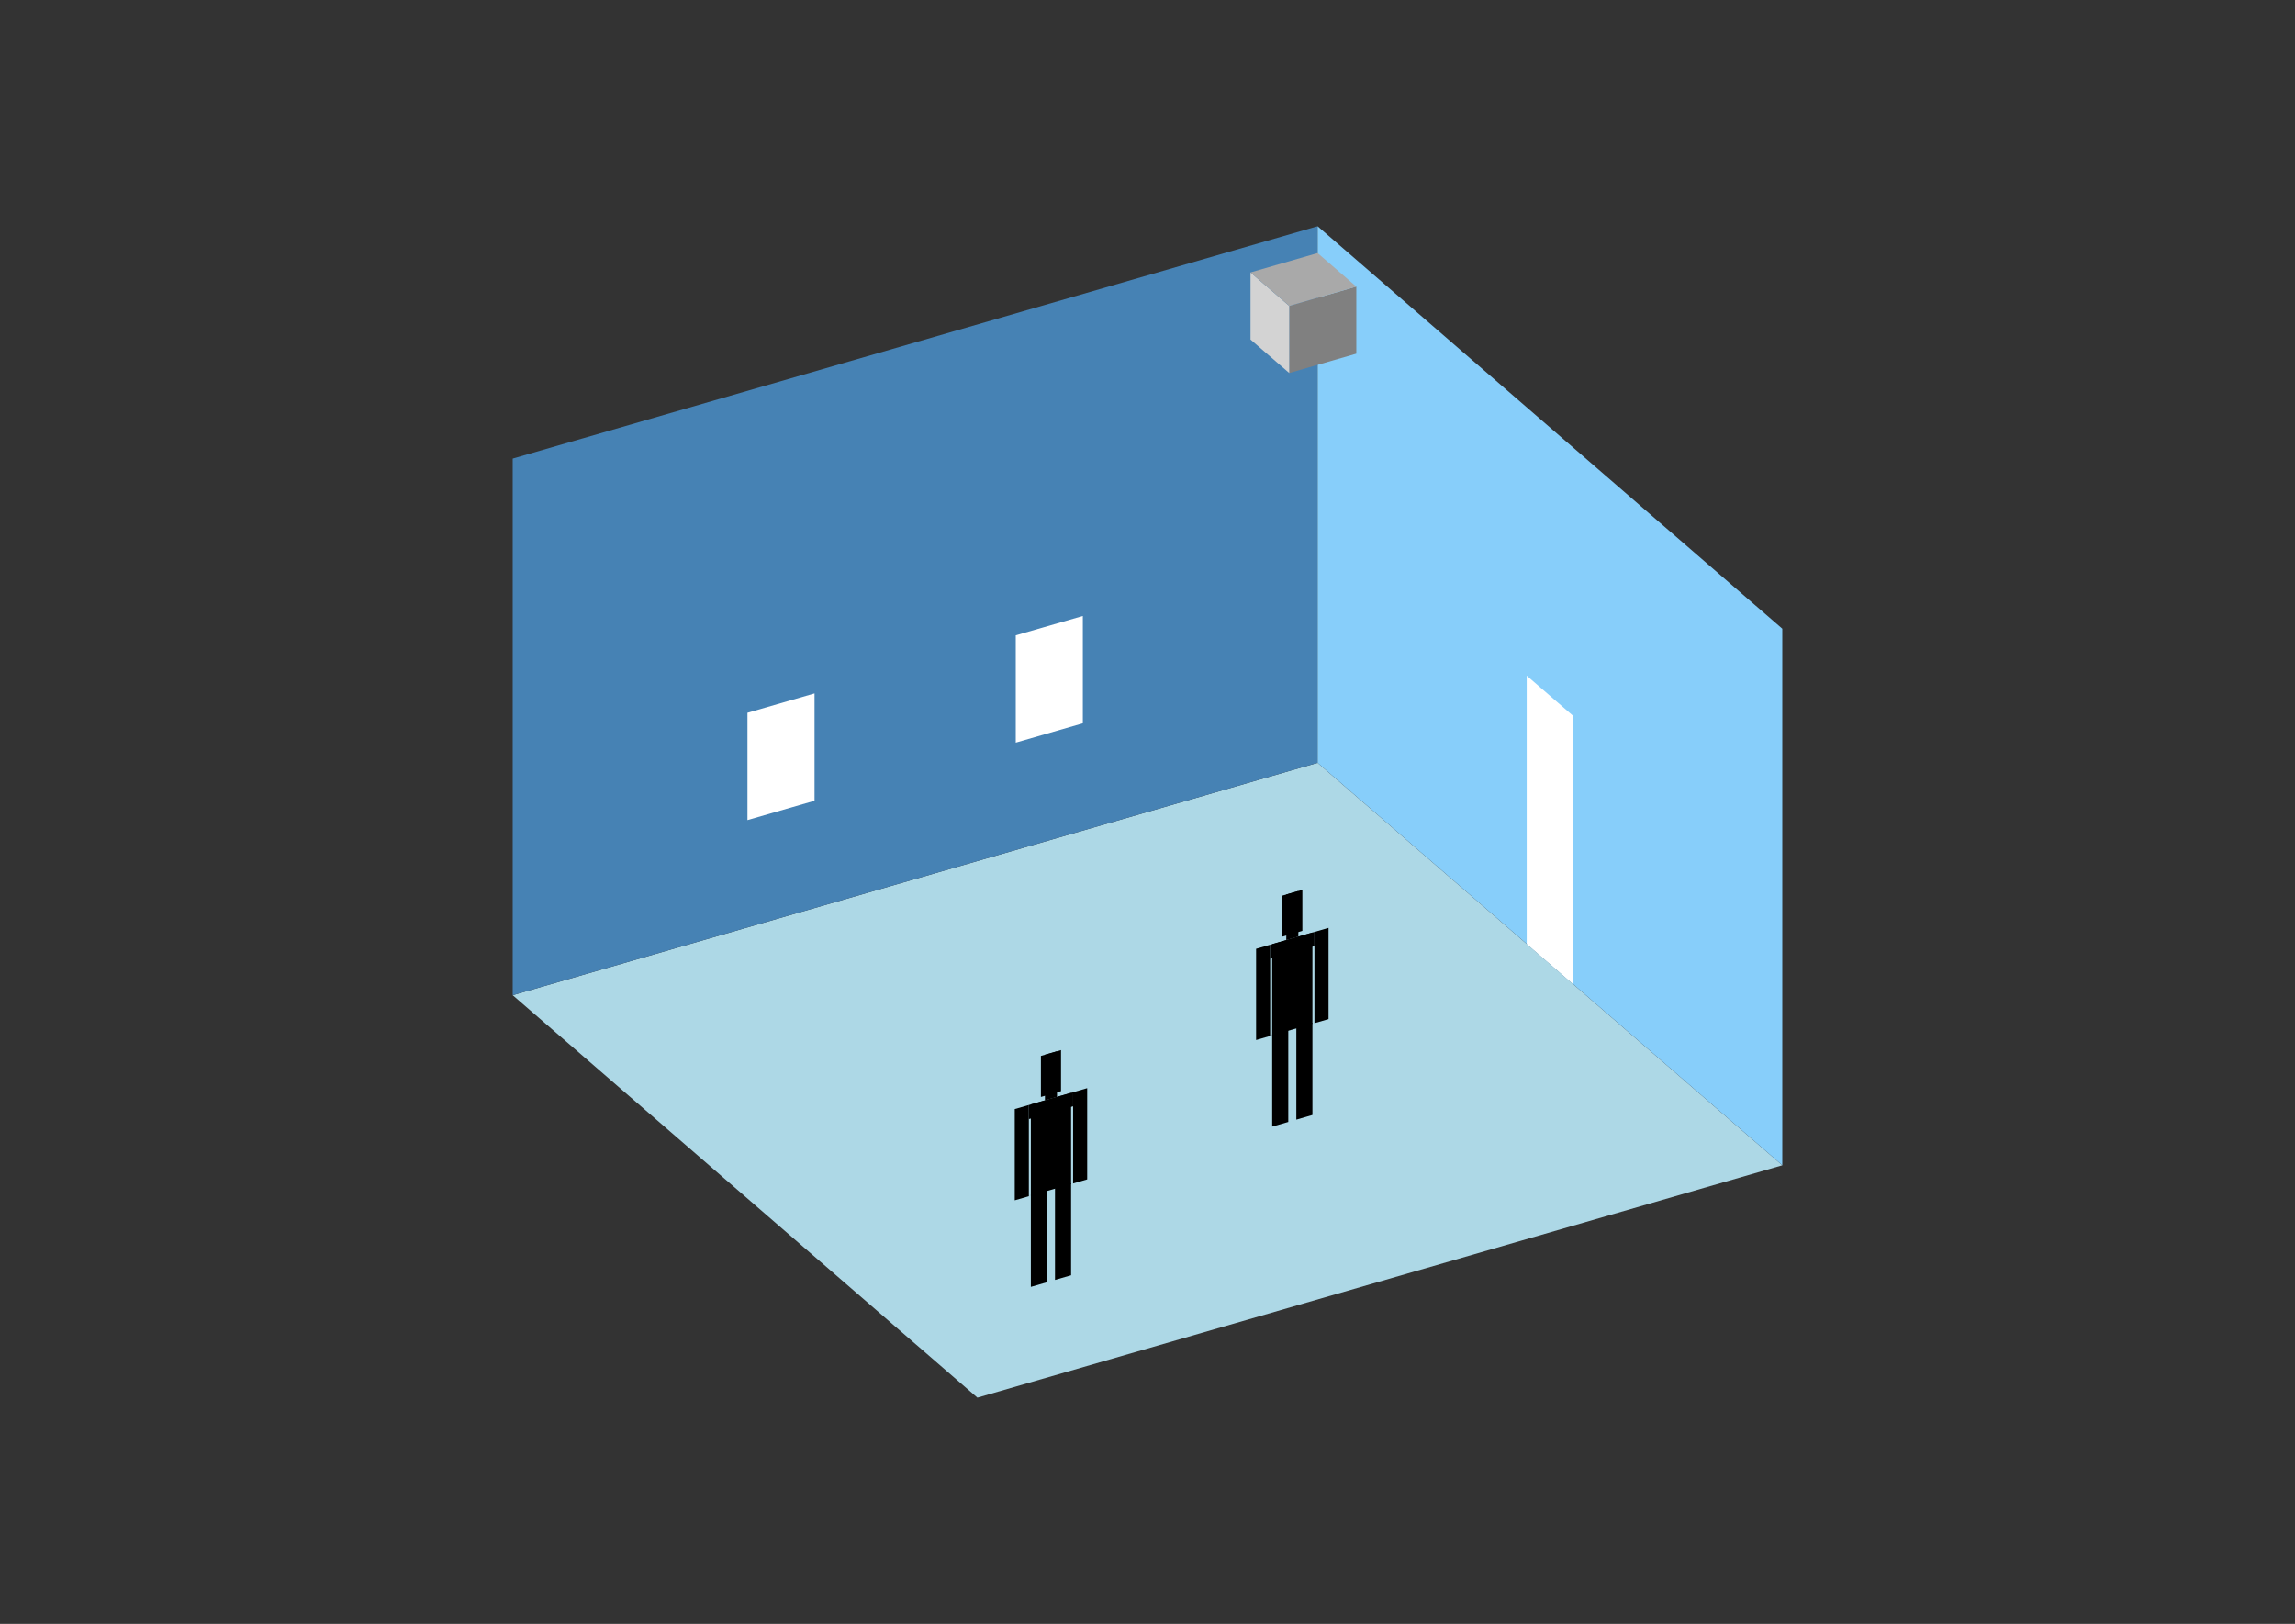<?xml version="1.0" encoding="UTF-8"?>
<svg
  xmlns="http://www.w3.org/2000/svg"
  width="848"
  height="600"
  style="background-color:white"
>
  <rect width="100%" height="100%" fill="#333333" stroke="none"/>
  <polygon fill="lightblue" points="361.151,516.413 189.444,367.711 486.849,281.857 658.556,430.56" />
  <polygon fill="steelblue" points="189.444,367.711 189.444,169.44 486.849,83.587 486.849,281.857" />
  <polygon fill="lightskyblue" points="658.556,430.56 658.556,232.289 486.849,83.587 486.849,281.857" />
  <polygon fill="white" points="581.288,363.644 581.288,264.508 564.117,249.638 564.117,348.773" />
  <polygon fill="white" points="276.187,303.016 276.187,263.362 300.971,256.207 300.971,295.861" />
  <polygon fill="white" points="375.322,274.398 375.322,234.744 400.106,227.59 400.106,267.244" />
  <polygon fill="grey" points="476.374,137.83 476.374,113.047 501.158,105.892 501.158,130.676" />
  <polygon fill="lightgrey" points="476.374,137.83 476.374,113.047 462.065,100.655 462.065,125.438" />
  <polygon fill="darkgrey" points="476.374,113.047 462.065,100.655 486.849,93.5 501.158,105.892" />
  <polygon fill="hsl(288.0,50.0%,50.66%)" points="470.073,416.265 470.073,382.222 476.021,380.505 476.021,414.548" />
  <polygon fill="hsl(288.0,50.0%,50.66%)" points="484.943,411.972 484.943,377.929 478.995,379.646 478.995,413.689" />
  <polygon fill="hsl(288.0,50.0%,50.66%)" points="464.125,384.276 464.125,350.57 469.33,349.067 469.33,382.773" />
  <polygon fill="hsl(288.0,50.0%,50.66%)" points="485.687,378.051 485.687,344.345 490.892,342.843 490.892,376.549" />
  <polygon fill="hsl(288.0,50.0%,50.66%)" points="469.33,354.272 469.33,349.067 485.687,344.345 485.687,349.55" />
  <polygon fill="hsl(288.0,50.0%,50.66%)" points="470.073,382.559 470.073,348.853 484.943,344.56 484.943,378.266" />
  <polygon fill="hsl(288.0,50.0%,50.66%)" points="473.791,346.094 473.791,330.927 481.226,328.78 481.226,343.948" />
  <polygon fill="hsl(288.0,50.0%,50.66%)" points="475.278,347.35 475.278,330.497 479.739,329.21 479.739,346.062" />
  <polygon fill="hsl(288.0,50.0%,42.218%)" points="380.897,475.483 380.897,441.44 386.845,439.723 386.845,473.766" />
  <polygon fill="hsl(288.0,50.0%,42.218%)" points="395.768,471.191 395.768,437.148 389.819,438.865 389.819,472.908" />
  <polygon fill="hsl(288.0,50.0%,42.218%)" points="374.949,443.494 374.949,409.788 380.154,408.286 380.154,441.992" />
  <polygon fill="hsl(288.0,50.0%,42.218%)" points="396.511,437.27 396.511,403.564 401.716,402.062 401.716,435.768" />
  <polygon fill="hsl(288.0,50.0%,42.218%)" points="380.154,413.491 380.154,408.286 396.511,403.564 396.511,408.769" />
  <polygon fill="hsl(288.0,50.0%,42.218%)" points="380.897,441.777 380.897,408.071 395.768,403.779 395.768,437.485" />
  <polygon fill="hsl(288.0,50.0%,42.218%)" points="384.615,405.313 384.615,390.145 392.05,387.999 392.05,403.167" />
  <polygon fill="hsl(288.0,50.0%,42.218%)" points="386.102,406.569 386.102,389.716 390.563,388.428 390.563,405.281" />
</svg>
